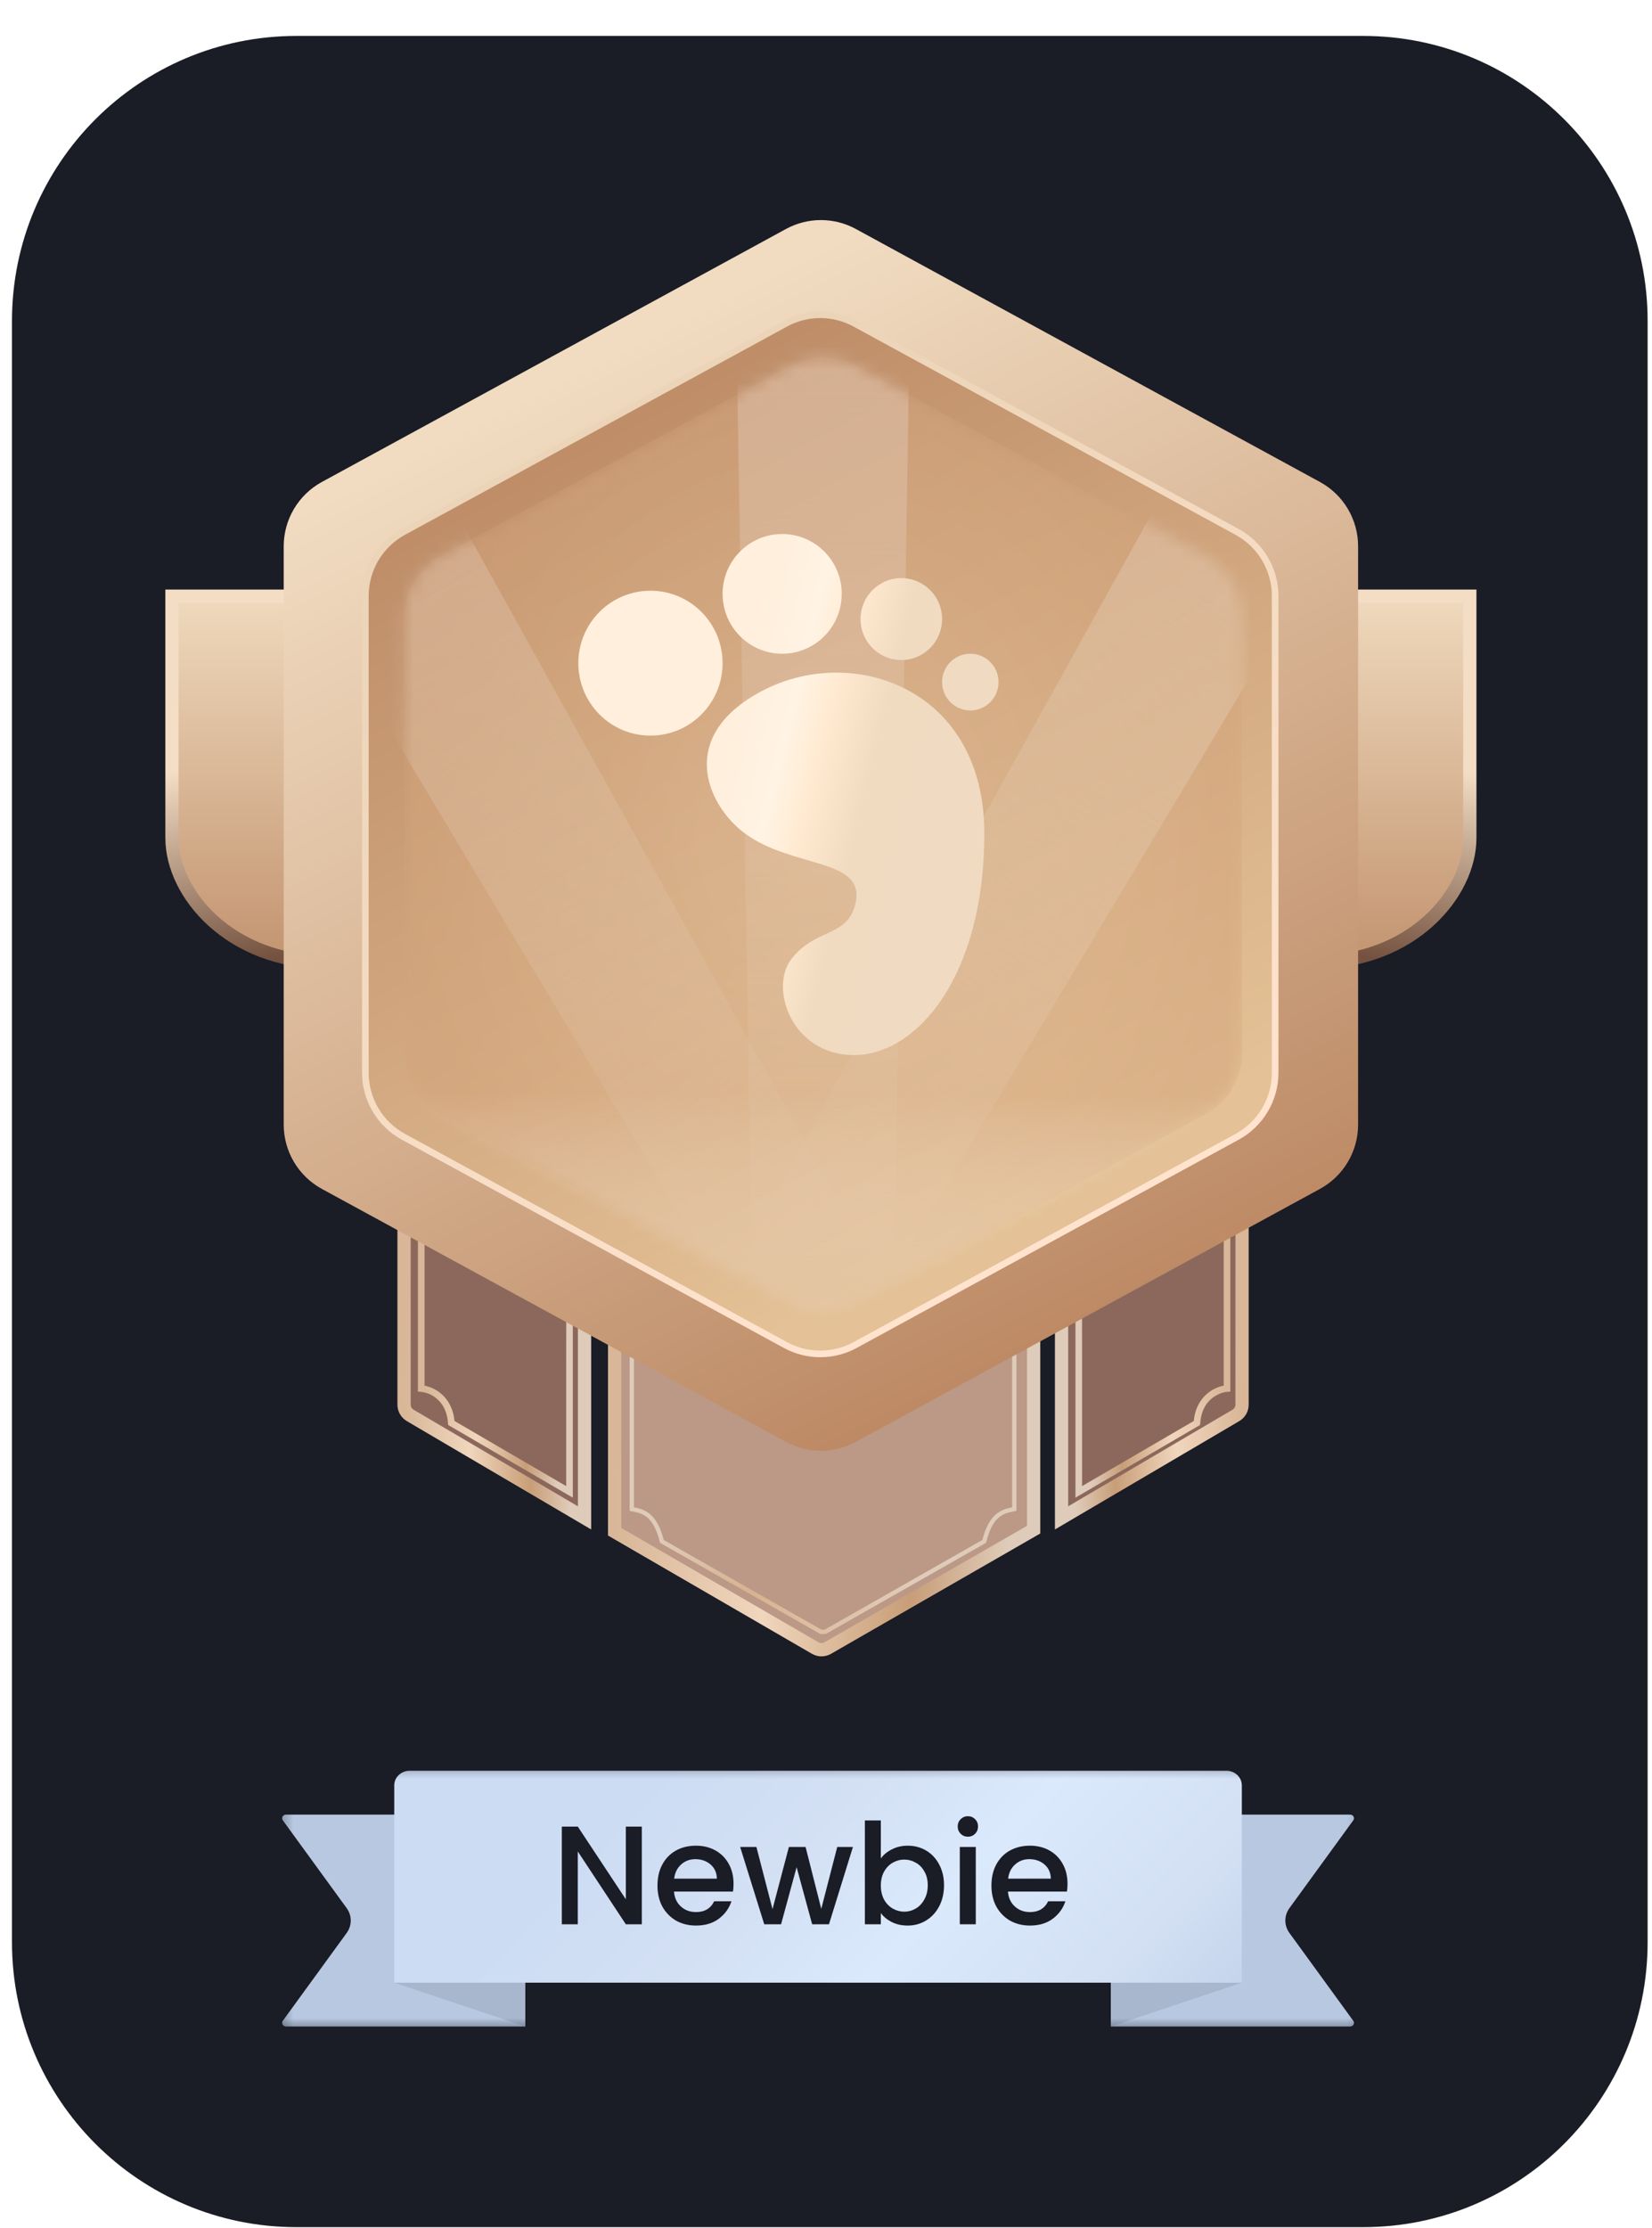 <svg width="138" height="186" viewBox="0 0 138 186" fill="none" xmlns="http://www.w3.org/2000/svg">
<path d="M113.871 3H24.762C11.639 3 1 13.655 1 26.799V162.155C1 175.298 11.639 185.954 24.762 185.954H113.871C126.995 185.954 137.634 175.298 137.634 162.155V26.799C137.634 13.655 126.995 3 113.871 3Z" fill="#1A1C26"/>
<g filter="url(#filter0_d_754_5294)">
<path d="M14.366 44.778H27.29V75.339C19.213 75.339 14.366 69.62 14.366 64.973V44.778Z" fill="url(#paint0_linear_754_5294)"/>
<path d="M14.366 44.778H27.29V75.339C19.213 75.339 14.366 69.62 14.366 64.973V44.778Z" stroke="url(#paint1_linear_754_5294)" stroke-width="1.106"/>
<path d="M122.782 44.778H109.858V75.339C117.936 75.339 122.782 69.62 122.782 64.973V44.778Z" fill="url(#paint2_linear_754_5294)"/>
<path d="M122.782 44.778H109.858V75.339C117.936 75.339 122.782 69.62 122.782 64.973V44.778Z" stroke="url(#paint3_linear_754_5294)" stroke-width="1.106"/>
<path d="M51.343 72.462H86.346V122.717L69.139 132.607C68.819 132.791 68.425 132.79 68.106 132.605L51.343 122.89V72.462Z" fill="#BB9986" stroke="url(#paint4_linear_754_5294)" stroke-width="1.106"/>
<path fill-rule="evenodd" clip-rule="evenodd" d="M48.83 72.462V121.735L34.263 113.176C33.946 112.99 33.752 112.651 33.752 112.283V72.462H48.83Z" fill="#8C685C" stroke="url(#paint5_linear_754_5294)" stroke-width="1.106"/>
<path fill-rule="evenodd" clip-rule="evenodd" d="M88.677 72.462V121.735L103.244 113.176C103.561 112.99 103.756 112.651 103.756 112.283V72.462H88.677Z" fill="#8C685C" stroke="url(#paint6_linear_754_5294)" stroke-width="1.106"/>
<path d="M102.499 93.855V110.934C101.722 110.994 100.13 111.653 99.986 113.81L90.114 119.563V99.968" stroke="url(#paint7_linear_754_5294)" stroke-width="0.553"/>
<path fill-rule="evenodd" clip-rule="evenodd" d="M52.958 103.383H52.599V121.153L52.749 121.178C53.278 121.266 53.729 121.394 54.117 121.741C54.506 122.09 54.852 122.68 55.117 123.741L55.136 123.816L68.526 131.428H68.933L69.033 131.398L82.371 123.816L82.39 123.741C82.655 122.681 83.001 122.091 83.39 121.742C83.778 121.395 84.23 121.267 84.758 121.178L84.908 121.153V103.383H84.549V120.85C84.054 120.944 83.573 121.095 83.151 121.474C82.698 121.88 82.332 122.527 82.06 123.579L68.887 131.068H68.621L55.446 123.579C55.174 122.527 54.809 121.879 54.356 121.474C53.934 121.095 53.453 120.943 52.958 120.85V103.383Z" fill="url(#paint8_linear_754_5294)"/>
<path d="M35.188 93.855V110.934C35.966 110.994 37.557 111.653 37.701 113.81L47.573 119.563V99.968" stroke="url(#paint9_linear_754_5294)" stroke-width="0.553"/>
<g filter="url(#filter1_d_754_5294)">
<path d="M65.658 9.693L26.887 30.817C24.923 31.887 23.7 33.947 23.7 36.186V84.472C23.7 86.711 24.923 88.771 26.887 89.841L65.658 110.965C67.476 111.955 69.672 111.955 71.491 110.965L110.262 89.841C112.226 88.771 113.449 86.711 113.449 84.472V36.186C113.449 33.947 112.226 31.887 110.262 30.817L71.491 9.693C69.672 8.702 67.476 8.702 65.658 9.693Z" fill="url(#paint10_linear_754_5294)"/>
<path d="M65.615 17.596L33.695 34.987C31.738 36.053 30.52 38.105 30.52 40.336V80.139C30.52 82.37 31.738 84.422 33.695 85.489L65.615 102.879C67.426 103.865 69.614 103.865 71.426 102.879L103.345 85.489C105.301 84.422 106.52 82.37 106.52 80.139V40.336C106.52 38.105 105.301 36.053 103.345 34.987L71.426 17.596C69.614 16.609 67.426 16.609 65.615 17.596Z" fill="url(#paint11_linear_754_5294)"/>
<g filter="url(#filter2_f_754_5294)">
<path d="M65.615 17.596L33.695 34.987C31.738 36.053 30.52 38.105 30.52 40.336V80.139C30.52 82.37 31.738 84.422 33.695 85.489L65.615 102.879C67.426 103.865 69.614 103.865 71.426 102.879L103.345 85.489C105.301 84.422 106.52 82.37 106.52 80.139V40.336C106.52 38.105 105.301 36.053 103.345 34.987L71.426 17.596C69.614 16.609 67.426 16.609 65.615 17.596Z" stroke="url(#paint12_linear_754_5294)" stroke-width="0.553"/>
</g>
<g opacity="0.5">
<mask id="mask0_754_5294" style="mask-type:alpha" maskUnits="userSpaceOnUse" x="33" y="20" width="71" height="81">
<path d="M65.992 21.113L36.773 37.018C34.911 38.031 33.752 39.984 33.752 42.107V78.51C33.752 80.633 34.911 82.586 36.773 83.599L65.992 99.504C67.714 100.441 69.793 100.441 71.516 99.504L100.734 83.599C102.596 82.586 103.756 80.633 103.756 78.51V42.107C103.756 39.984 102.596 38.031 100.734 37.018L71.516 21.113C69.793 20.175 67.714 20.175 65.992 21.113Z" fill="#A6D3DE"/>
</mask>
<g mask="url(#mask0_754_5294)">
<path d="M65.992 21.113L36.773 37.018C34.911 38.031 33.752 39.984 33.752 42.107V78.51C33.752 80.633 34.911 82.586 36.773 83.599L65.992 99.504C67.714 100.441 69.793 100.441 71.516 99.504L100.734 83.599C102.596 82.586 103.756 80.633 103.756 78.51V42.107C103.756 39.984 102.596 38.031 100.734 37.018L71.516 21.113C69.793 20.175 67.714 20.175 65.992 21.113Z" fill="url(#paint13_radial_754_5294)"/>
<path opacity="0.5" d="M62.903 102.615L61.512 17.998H75.996L74.606 102.615H62.903Z" fill="url(#paint14_linear_754_5294)"/>
<path opacity="0.5" d="M62.716 101.864L19.269 29.28L31.812 22.027L72.851 96.003L62.716 101.864Z" fill="url(#paint15_linear_754_5294)"/>
<path opacity="0.5" d="M61.509 96.004L102.549 22.027L115.092 29.28L71.644 101.864L61.509 96.004Z" fill="url(#paint16_linear_754_5294)"/>
<path d="M103.755 55.471H33.752V101.003H103.755V55.471Z" fill="url(#paint17_linear_754_5294)"/>
<g filter="url(#filter3_i_754_5294)">
<path d="M65.992 21.113L36.773 37.018C34.911 38.031 33.752 39.984 33.752 42.107V78.51C33.752 80.633 34.911 82.586 36.773 83.599L65.992 99.504C67.714 100.441 69.793 100.441 71.516 99.504L100.734 83.599C102.596 82.586 103.756 80.633 103.756 78.51V42.107C103.756 39.984 102.596 38.031 100.734 37.018L71.516 21.113C69.793 20.175 67.714 20.175 65.992 21.113Z" fill="#F5C4AF" fill-opacity="0.03"/>
</g>
</g>
</g>
</g>
<g filter="url(#filter4_d_754_5294)">
<path fill-rule="evenodd" clip-rule="evenodd" d="M71.147 81.091C65.951 81.091 64.017 75.501 65.924 73.053C67.831 70.607 70.367 71.188 71.147 68.836C72.574 64.535 66.106 65.625 62.01 62.575C58.795 60.182 56.234 54.308 63.724 50.555C71.214 46.803 82.025 50.555 82.025 62.575C82.025 74.595 76.344 81.091 71.147 81.091ZM54.136 54.421C50.809 54.421 48.111 51.712 48.111 48.371C48.111 45.03 50.809 42.321 54.136 42.321C57.464 42.321 60.161 45.03 60.161 48.371C60.161 51.712 57.464 54.421 54.136 54.421ZM65.138 47.582C62.389 47.582 60.161 45.344 60.161 42.584C60.161 39.824 62.389 37.586 65.138 37.586C67.887 37.586 70.115 39.824 70.115 42.584C70.115 45.344 67.887 47.582 65.138 47.582ZM75.092 48.108C73.212 48.108 71.687 46.577 71.687 44.688C71.687 42.8 73.212 41.269 75.092 41.269C76.973 41.269 78.498 42.8 78.498 44.688C78.498 46.577 76.973 48.108 75.092 48.108ZM80.855 52.318C79.554 52.318 78.498 51.258 78.498 49.95C78.498 48.643 79.554 47.583 80.855 47.583C82.157 47.583 83.213 48.643 83.213 49.95C83.213 51.258 82.157 52.318 80.855 52.318Z" fill="url(#paint18_linear_754_5294)"/>
</g>
</g>
<mask id="mask1_754_5294" style="mask-type:luminance" maskUnits="userSpaceOnUse" x="23" y="147" width="91" height="23">
<path d="M113.871 147.281H23.277V169.592H113.871V147.281Z" fill="white"/>
</mask>
<g mask="url(#mask1_754_5294)">
<path d="M23.625 151.987C23.478 151.784 23.631 151.509 23.89 151.509H43.875V169.201H23.89C23.631 169.201 23.478 168.926 23.625 168.723L28.958 161.393C29.413 160.769 29.413 159.942 28.958 159.315L23.625 151.987Z" fill="#B8C8E1"/>
<path d="M43.876 169.201L32.934 165.54H43.876V169.201Z" fill="#A8B7CE"/>
<path d="M113.046 151.987C113.194 151.784 113.041 151.509 112.782 151.509H92.797V169.201H112.782C113.041 169.201 113.194 168.926 113.046 168.723L107.714 161.393C107.258 160.769 107.258 159.942 107.714 159.315L113.046 151.987Z" fill="#B8C8E1"/>
<path d="M92.797 169.201L103.74 165.54H92.797V169.201Z" fill="#A8B7CE"/>
<path d="M32.933 149.068C32.933 148.395 33.509 147.847 34.22 147.847H102.45C103.161 147.847 103.737 148.395 103.737 149.068V165.54H32.933V149.068Z" fill="url(#paint19_linear_754_5294)"/>
<path d="M53.615 160.667H52.28L48.266 154.584V160.667H46.932V152.51H48.266L52.28 158.58V152.51H53.615V160.667ZM61.276 157.28C61.276 157.523 61.261 157.742 61.23 157.936H56.303C56.342 158.453 56.533 158.866 56.876 159.178C57.219 159.491 57.641 159.647 58.14 159.647C58.858 159.647 59.365 159.346 59.661 158.746H61.101C60.906 159.339 60.551 159.827 60.036 160.211C59.529 160.586 58.897 160.773 58.14 160.773C57.524 160.773 56.97 160.636 56.478 160.362C55.995 160.081 55.612 159.69 55.331 159.19C55.058 158.683 54.922 158.097 54.922 157.432C54.922 156.769 55.054 156.186 55.32 155.686C55.593 155.179 55.971 154.788 56.455 154.514C56.946 154.24 57.508 154.103 58.14 154.103C58.749 154.103 59.291 154.237 59.767 154.502C60.243 154.768 60.613 155.143 60.879 155.628C61.144 156.104 61.276 156.654 61.276 157.28ZM59.884 156.858C59.876 156.366 59.7 155.971 59.357 155.674C59.014 155.377 58.589 155.229 58.082 155.229C57.621 155.229 57.227 155.377 56.9 155.674C56.572 155.963 56.377 156.358 56.314 156.858H59.884ZM71.25 154.209L69.248 160.667H67.844L66.545 155.897L65.246 160.667H63.842L61.829 154.209H63.186L64.532 159.402L65.901 154.209H67.294L68.605 159.378L69.939 154.209H71.25ZM73.581 155.17C73.807 154.857 74.115 154.603 74.505 154.408C74.903 154.204 75.344 154.103 75.828 154.103C76.397 154.103 76.912 154.24 77.373 154.514C77.833 154.788 78.196 155.179 78.461 155.686C78.726 156.186 78.859 156.76 78.859 157.408C78.859 158.057 78.726 158.64 78.461 159.155C78.196 159.663 77.829 160.062 77.361 160.35C76.9 160.632 76.389 160.773 75.828 160.773C75.329 160.773 74.884 160.675 74.494 160.48C74.111 160.285 73.807 160.034 73.581 159.73V160.667H72.247V151.994H73.581V155.17ZM77.501 157.408C77.501 156.964 77.408 156.581 77.22 156.26C77.041 155.931 76.799 155.686 76.495 155.522C76.198 155.35 75.878 155.263 75.535 155.263C75.2 155.263 74.88 155.35 74.576 155.522C74.279 155.693 74.037 155.943 73.85 156.272C73.67 156.601 73.581 156.987 73.581 157.432C73.581 157.878 73.67 158.268 73.85 158.604C74.037 158.933 74.279 159.183 74.576 159.354C74.88 159.526 75.2 159.613 75.535 159.613C75.878 159.613 76.198 159.526 76.495 159.354C76.799 159.175 77.041 158.917 77.22 158.58C77.408 158.244 77.501 157.855 77.501 157.408ZM80.857 153.354C80.615 153.354 80.412 153.272 80.248 153.107C80.085 152.943 80.002 152.739 80.002 152.498C80.002 152.256 80.085 152.052 80.248 151.889C80.412 151.725 80.615 151.642 80.857 151.642C81.091 151.642 81.29 151.725 81.454 151.889C81.618 152.052 81.7 152.256 81.7 152.498C81.7 152.739 81.618 152.943 81.454 153.107C81.29 153.272 81.091 153.354 80.857 153.354ZM81.512 154.209V160.667H80.178V154.209H81.512ZM89.174 157.28C89.174 157.523 89.158 157.742 89.127 157.936H84.2C84.239 158.453 84.43 158.866 84.774 159.178C85.117 159.491 85.538 159.647 86.037 159.647C86.755 159.647 87.262 159.346 87.559 158.746H88.998C88.803 159.339 88.448 159.827 87.933 160.211C87.426 160.586 86.794 160.773 86.037 160.773C85.421 160.773 84.867 160.636 84.376 160.362C83.892 160.081 83.51 159.69 83.229 159.19C82.956 158.683 82.819 158.097 82.819 157.432C82.819 156.769 82.952 156.186 83.217 155.686C83.49 155.179 83.868 154.788 84.352 154.514C84.844 154.24 85.406 154.103 86.037 154.103C86.646 154.103 87.188 154.237 87.664 154.502C88.14 154.768 88.511 155.143 88.776 155.628C89.041 156.104 89.174 156.654 89.174 157.28ZM87.781 156.858C87.773 156.366 87.598 155.971 87.255 155.674C86.911 155.377 86.486 155.229 85.979 155.229C85.519 155.229 85.125 155.377 84.797 155.674C84.469 155.963 84.274 156.358 84.212 156.858H87.781Z" fill="#1A1C26"/>
</g>
<defs>
<filter id="filter0_d_754_5294" x="0.813" y="0.95" width="135.522" height="150.348" filterUnits="userSpaceOnUse" color-interpolation-filters="sRGB">
<feFlood flood-opacity="0" result="BackgroundImageFix"/>
<feColorMatrix in="SourceAlpha" type="matrix" values="0 0 0 0 0 0 0 0 0 0 0 0 0 0 0 0 0 0 127 0" result="hardAlpha"/>
<feOffset dy="5"/>
<feGaussianBlur stdDeviation="6.5"/>
<feColorMatrix type="matrix" values="0 0 0 0 0.338 0 0 0 0 0.403 0 0 0 0 0.571 0 0 0 0.4 0"/>
<feBlend mode="normal" in2="BackgroundImageFix" result="effect1_dropShadow_754_5294"/>
<feBlend mode="normal" in="SourceGraphic" in2="effect1_dropShadow_754_5294" result="shape"/>
</filter>
<filter id="filter1_d_754_5294" x="20.381" y="8.95" width="96.386" height="110.502" filterUnits="userSpaceOnUse" color-interpolation-filters="sRGB">
<feFlood flood-opacity="0" result="BackgroundImageFix"/>
<feColorMatrix in="SourceAlpha" type="matrix" values="0 0 0 0 0 0 0 0 0 0 0 0 0 0 0 0 0 0 127 0" result="hardAlpha"/>
<feOffset dy="4.425"/>
<feGaussianBlur stdDeviation="1.659"/>
<feColorMatrix type="matrix" values="0 0 0 0 0.492 0 0 0 0 0.277 0 0 0 0 0.209 0 0 0 0.54 0"/>
<feBlend mode="normal" in2="BackgroundImageFix" result="effect1_dropShadow_754_5294"/>
<feBlend mode="normal" in="SourceGraphic" in2="effect1_dropShadow_754_5294" result="shape"/>
</filter>
<filter id="filter2_f_754_5294" x="29.912" y="16.248" width="77.216" height="87.979" filterUnits="userSpaceOnUse" color-interpolation-filters="sRGB">
<feFlood flood-opacity="0" result="BackgroundImageFix"/>
<feBlend mode="normal" in="SourceGraphic" in2="BackgroundImageFix" result="shape"/>
<feGaussianBlur stdDeviation="0.166" result="effect1_foregroundBlur_754_5294"/>
</filter>
<filter id="filter3_i_754_5294" x="33.752" y="20.41" width="70.004" height="79.797" filterUnits="userSpaceOnUse" color-interpolation-filters="sRGB">
<feFlood flood-opacity="0" result="BackgroundImageFix"/>
<feBlend mode="normal" in="SourceGraphic" in2="BackgroundImageFix" result="shape"/>
<feColorMatrix in="SourceAlpha" type="matrix" values="0 0 0 0 0 0 0 0 0 0 0 0 0 0 0 0 0 0 127 0" result="hardAlpha"/>
<feOffset/>
<feGaussianBlur stdDeviation="3.719"/>
<feComposite in2="hardAlpha" operator="arithmetic" k2="-1" k3="1"/>
<feColorMatrix type="matrix" values="0 0 0 0 0.283 0 0 0 0 0.159 0 0 0 0 0.057 0 0 0 1 0"/>
<feBlend mode="normal" in2="shape" result="effect1_innerShadow_754_5294"/>
</filter>
<filter id="filter4_d_754_5294" x="44.311" y="35.586" width="43.104" height="51.506" filterUnits="userSpaceOnUse" color-interpolation-filters="sRGB">
<feFlood flood-opacity="0" result="BackgroundImageFix"/>
<feColorMatrix in="SourceAlpha" type="matrix" values="0 0 0 0 0 0 0 0 0 0 0 0 0 0 0 0 0 0 127 0" result="hardAlpha"/>
<feOffset dx="0.2" dy="2"/>
<feGaussianBlur stdDeviation="2"/>
<feColorMatrix type="matrix" values="0 0 0 0 0.621 0 0 0 0 0.429 0 0 0 0 0.321 0 0 0 0.44 0"/>
<feBlend mode="normal" in2="BackgroundImageFix" result="effect1_dropShadow_754_5294"/>
<feBlend mode="normal" in="SourceGraphic" in2="effect1_dropShadow_754_5294" result="shape"/>
</filter>
<linearGradient id="paint0_linear_754_5294" x1="20.828" y1="44.778" x2="20.828" y2="75.339" gradientUnits="userSpaceOnUse">
<stop stop-color="#EFD9BD"/>
<stop offset="1" stop-color="#C39470"/>
</linearGradient>
<linearGradient id="paint1_linear_754_5294" x1="14.366" y1="44.778" x2="20.847" y2="75.335" gradientUnits="userSpaceOnUse">
<stop stop-color="#F3DDC4"/>
<stop offset="0.379" stop-color="#F3DDC4"/>
<stop offset="0.463" stop-color="#F3DDC4"/>
<stop offset="1" stop-color="#74523F"/>
</linearGradient>
<linearGradient id="paint2_linear_754_5294" x1="116.321" y1="44.778" x2="116.321" y2="75.339" gradientUnits="userSpaceOnUse">
<stop stop-color="#EFD9BD"/>
<stop offset="1" stop-color="#C39470"/>
</linearGradient>
<linearGradient id="paint3_linear_754_5294" x1="122.782" y1="44.778" x2="116.302" y2="75.335" gradientUnits="userSpaceOnUse">
<stop stop-color="#F3DDC4"/>
<stop offset="0.379" stop-color="#F3DDC4"/>
<stop offset="0.463" stop-color="#F3DDC4"/>
<stop offset="1" stop-color="#74523F"/>
</linearGradient>
<linearGradient id="paint4_linear_754_5294" x1="51.343" y1="119.203" x2="86.525" y2="122.25" gradientUnits="userSpaceOnUse">
<stop stop-color="#D8B697"/>
<stop offset="0.374" stop-color="#F0D6BD"/>
<stop offset="0.72" stop-color="#C89E78"/>
<stop offset="0.938" stop-color="#DFCBB9"/>
</linearGradient>
<linearGradient id="paint5_linear_754_5294" x1="33.751" y1="110.566" x2="48.988" y2="111.263" gradientUnits="userSpaceOnUse">
<stop stop-color="#D8B697"/>
<stop offset="0.374" stop-color="#F0D6BD"/>
<stop offset="0.72" stop-color="#C89E78"/>
<stop offset="0.938" stop-color="#DFCBB9"/>
</linearGradient>
<linearGradient id="paint6_linear_754_5294" x1="103.756" y1="110.565" x2="88.519" y2="111.263" gradientUnits="userSpaceOnUse">
<stop stop-color="#D8B697"/>
<stop offset="0.374" stop-color="#F0D6BD"/>
<stop offset="0.72" stop-color="#C89E78"/>
<stop offset="0.938" stop-color="#DFCBB9"/>
</linearGradient>
<linearGradient id="paint7_linear_754_5294" x1="102.499" y1="113.736" x2="90.022" y2="114.635" gradientUnits="userSpaceOnUse">
<stop stop-color="#D8B697"/>
<stop offset="0.374" stop-color="#F0D6BD"/>
<stop offset="0.72" stop-color="#C89E78"/>
<stop offset="0.938" stop-color="#DFCBB9"/>
</linearGradient>
<linearGradient id="paint8_linear_754_5294" x1="53.317" y1="111.653" x2="82.229" y2="123.487" gradientUnits="userSpaceOnUse">
<stop offset="0.192" stop-color="#DFCBB9"/>
<stop offset="0.475" stop-color="#D8B290"/>
<stop offset="0.678" stop-color="#DEBFA4"/>
<stop offset="0.866" stop-color="#DFCBB9"/>
</linearGradient>
<linearGradient id="paint9_linear_754_5294" x1="35.188" y1="113.736" x2="47.665" y2="114.635" gradientUnits="userSpaceOnUse">
<stop stop-color="#D8B697"/>
<stop offset="0.374" stop-color="#F0D6BD"/>
<stop offset="0.72" stop-color="#C89E78"/>
<stop offset="0.938" stop-color="#DFCBB9"/>
</linearGradient>
<linearGradient id="paint10_linear_754_5294" x1="49.727" y1="20.688" x2="90.213" y2="100.997" gradientUnits="userSpaceOnUse">
<stop stop-color="#F1DCC1"/>
<stop offset="1" stop-color="#BD8A65"/>
</linearGradient>
<linearGradient id="paint11_linear_754_5294" x1="49.368" y1="27.339" x2="84.272" y2="91.653" gradientUnits="userSpaceOnUse">
<stop stop-color="#BF8E69"/>
<stop offset="1" stop-color="#E4C196"/>
</linearGradient>
<linearGradient id="paint12_linear_754_5294" x1="53.137" y1="25.002" x2="90.74" y2="92.548" gradientUnits="userSpaceOnUse">
<stop stop-color="#EBD4B7"/>
<stop offset="1" stop-color="#FFE3CE"/>
</linearGradient>
<radialGradient id="paint13_radial_754_5294" cx="0" cy="0" r="1" gradientUnits="userSpaceOnUse" gradientTransform="translate(68.754 60.309) rotate(90) scale(40.699 35.002)">
<stop stop-color="#E3C29C"/>
<stop offset="1" stop-color="#D1A479"/>
</radialGradient>
<linearGradient id="paint14_linear_754_5294" x1="68.754" y1="17.998" x2="68.754" y2="102.615" gradientUnits="userSpaceOnUse">
<stop stop-color="white"/>
<stop offset="1" stop-color="#F2EDED" stop-opacity="0"/>
</linearGradient>
<linearGradient id="paint15_linear_754_5294" x1="25.54" y1="25.653" x2="67.881" y2="98.877" gradientUnits="userSpaceOnUse">
<stop stop-color="white"/>
<stop offset="1" stop-color="#F2EDED" stop-opacity="0"/>
</linearGradient>
<linearGradient id="paint16_linear_754_5294" x1="108.821" y1="25.654" x2="66.48" y2="98.878" gradientUnits="userSpaceOnUse">
<stop stop-color="white"/>
<stop offset="1" stop-color="#F2EDED" stop-opacity="0"/>
</linearGradient>
<linearGradient id="paint17_linear_754_5294" x1="68.754" y1="75.215" x2="68.542" y2="98.182" gradientUnits="userSpaceOnUse">
<stop offset="0.292" stop-color="#FFFAF7" stop-opacity="0"/>
<stop offset="1" stop-color="#E4CBAD"/>
</linearGradient>
<linearGradient id="paint18_linear_754_5294" x1="62.882" y1="26.681" x2="87.671" y2="32.76" gradientUnits="userSpaceOnUse">
<stop offset="0.169" stop-color="#FFEFDC"/>
<stop offset="0.36" stop-color="#FFF3E3"/>
<stop offset="0.478" stop-color="#FFEAD1"/>
<stop offset="0.656" stop-color="#F0DBC0"/>
<stop offset="0.804" stop-color="#F0DBC2"/>
</linearGradient>
<linearGradient id="paint19_linear_754_5294" x1="54.496" y1="147.847" x2="88.801" y2="180.487" gradientUnits="userSpaceOnUse">
<stop stop-color="#CCDCF3"/>
<stop offset="0.275" stop-color="#D3E0F4"/>
<stop offset="0.527" stop-color="#DBE9FD"/>
<stop offset="0.83" stop-color="#D3E0F4"/>
<stop offset="1" stop-color="#C6D5EC"/>
</linearGradient>
</defs>
</svg>
